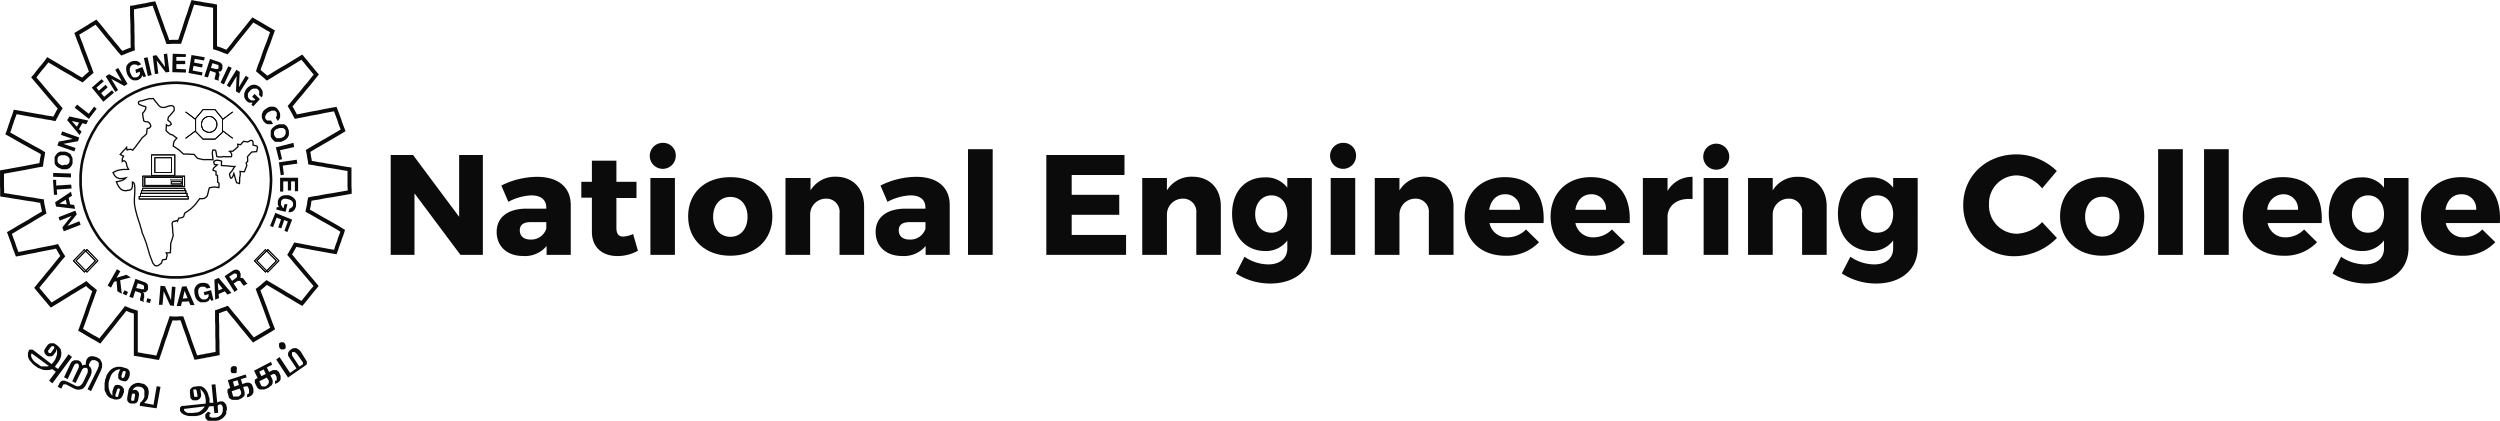 <svg xmlns="http://www.w3.org/2000/svg" id="Layer_1" data-name="Layer 1" viewBox="0 0 473.06 79.62"><defs fill="#101010"><style>.cls-1,.cls-8{fill:#0b0b0b;}.cls-1,.cls-2,.cls-3,.cls-4,.cls-5{fill-rule:evenodd;}.cls-2,.cls-3,.cls-4,.cls-5,.cls-6,.cls-7{fill:none;stroke:#0b0b0b;stroke-miterlimit:10;}.cls-2{stroke-width:0.75px;}.cls-3{stroke-width:0.5px;}.cls-4{stroke-width:0.25px;}.cls-5,.cls-6{stroke-width:0.15px;}.cls-7{stroke-width:0.1px;}</style></defs><title>NEC-LOGO 2-08-08</title><path class="cls-1" d="M13.54,72.51l3.71-5L16.61,67l-2,2.79L14,69.37l.12-.11.07-.16.3-.38.27-.39L15,67.9l.15-.42.08-.47v-.46l-.08-.19,0-.24L15,65.93l-.12-.19-.15-.16-.19-.19-.34-.23L14,65l-.19-.08-.23,0h-.23l-.19,0-.19.08-.19.12-.15.15-.38.54-.11.2L12,66.2v.39l.07.15.08.2.15.11.11.16.19.11.19.08.19,0h.34l.19-.08.19-.11.11-.16.34-.43.12-.23.07-.38.08.19,0,.19v.27l0,.31-.08.31-.11.35-.15.35-.23.35-.15.19-.19.23-.11.12-3.34-2.55-.15-.12-.15-.08-.11,0H9.41l-.11,0-.08,0-.07.08-.08.11L9,66.55l-.08.15v.35l0,.39.11.35.19.35.27.3.26.31.3.28.38.27.38.27.38.15.38.16L12,70l.41,0,.38,0,.38-.07.34-.12.68.5L12.93,72Zm-.3-5.73-.08,0-.11,0-.12,0-.07-.08-.12-.08,0-.11,0-.08,0-.11.56-.74.12-.12.11,0,.12,0,.11,0,.07.12.08.11v.12L13.8,66Zm-.38,2.44-.23.08-.26,0H12.1l-.26,0-.31,0-.26-.08L11,69l-.23-.16-.41-.27-.27-.23-.22-.27-.16-.24-.11-.23-.08-.23V67l.12-.15,0,0Zm8,4.76,1.82-3.79.15-.39.12-.35v-.7l-.12-.31-.15-.3L22.59,68l-.12-.12-.15-.07-.15-.12-.23-.12-.34-.11-.3-.08-.27,0-.26,0-.27.11-.22.16-.19.23-.15.27,0,.16-.08.31V69l-.19,0-.18,0-.12.08-.07.08L19.18,69l-.11-.27L19,68.6l-.11-.16-.15-.11-.16-.12-.22-.07-.23,0-.23,0-.22,0-.19.08-.19.12-.15.15-.12.16-1.28,2.71.68.34L17.7,69l.12-.12.15-.12h.11l.08,0h.11l.08,0,.11.12.08.15,0,.12v.12l0,.11,0,.12-1.25,2.63.64.31,1.18-2.4.07-.15.12-.12.11-.12.11-.07.12,0h.26l.12,0,.07.07.08.08.07.16,0,.15,0,.27-.07.27-.76,1.63-.15.27-.15.19-.19.2-.19.11-.19.08h-.38L18,73l-1.63-.81-.26-.08L15.85,72l-.23,0-.19,0-.19.08-.11.12-.15.11-.08.16-.34.7.68.34.31-.69.11-.12.11,0h.15l.19,0,1.48.77.38.16.34.08.34,0,.3-.08.15,0,.12-.08.15-.08.11-.11.27-.31.19-.35L20.81,71l.07-.27.08-.23V70l-.08-.23-.07-.19-.15-.19-.19-.16,0-.08v-.27l.07-.11.08-.16.08-.15.11-.16.15-.11.15-.08.15,0h.31l.19.08.22.11.16.12.11.11.07.16,0,.19V69l0,.23-.11.27-.11.31L20.2,73.63Zm6,.81.23-.62,0-.19v-.19l0-.16L27,73.44l-.12-.16-.11-.15L26.6,73l-.19-.08-.26-.11-.16,0h-.18l-.16,0-.11,0-.15.11-.12.16-.11.15-.07.23-.19.59,0,.38,0,.43-.19-.23-.19-.27-.15-.31-.11-.39-.08-.39v-.39l0-.42.07-.39.19-.58.16-.39.18-.34.23-.28.27-.23.26-.19.31-.12.26-.07.3,0-.15.23-.11.23-.15.47,0,.19,0,.15v.2l0,.15.07.16.12.11.15.12.15.08.27.07.26.08h.23l.19,0,.19-.11.15-.12.11-.19.11-.2.08-.19.11-.39,0-.19,0-.16,0-.19-.07-.19L28,70l-.11-.15-.19-.12-.19-.08-.38-.11-.3-.08-.27-.08H26l-.27,0-.23.08-.26.08-.23.11-.19.12-.22.15-.19.2-.16.19-.15.19-.15.24L23.8,71l-.08.27-.22.62,0,.27-.08.23v.82l0,.27,0,.27.07.23.12.23.11.23.11.24.16.19.15.15.19.16.19.12.22.07.34.12.27.08.26,0h.23l.27-.07.22-.08.23-.15.15-.2Zm.31-3.48-.08.08-.11.07-.12.08h-.07l-.11-.08,0-.11-.08-.12v-.11l.23-.74.07-.12.12-.07h.23l.07,0,.08.11,0,.12v.11ZM26,74.87,26,75l-.12.07-.11,0h-.11L25.54,75,25.46,75l0-.12v-.15l.34-1.05.07-.12.08-.07H26l.12,0,.11,0,.07.08,0,.12,0,.11Zm7.27,2.36L34,73.17l-.72-.12-.6,3.52-1.78-.35.26-.27.27-.31.19-.38.07-.39.08-.46,0-.43-.08-.39-.11-.31L31.33,73l-.23-.23-.26-.15-.34-.08-.57-.12-.34,0-.34.08-.3.12-.31.19-.26.23-.19.27-.19.31-.08.35-.22,1.28v.23l0,.19.07.2.08.15.15.12.15.11.19.08.19,0,.23,0,.18,0,.19,0,.19-.08.15-.07.16-.16.07-.19.08-.2.15-.89v-.19l0-.15-.07-.16-.08-.15-.15-.16-.12-.11-.18-.08-.16,0-.22,0-.23.08.08-.16.11-.15.11-.12.15-.11.16-.08.18-.08h.31l.49.08.15.08.15.07.15.16.12.19.07.23,0,.24v.35l0,.34,0,.2-.08.19-.08.19-.11.2-.15.15-.11.16-.12.11-.15.08-.08.62Zm-4.24-1.66,0,.15-.11.08-.11,0h-.12l-.11,0-.12-.08,0-.12v-.15l.11-.77.08-.12.07-.12.12,0h.11l.15.07.08.08,0,.12,0,.11Zm17.53,2,0-.5-.08-.27-.07-.28-.15-.19-.15-.19L45.94,76l-.22-.08-.19,0H45.3L45,76l-.27.12-.34-3.44-.72.07L44,76.19l-.72,0,0-.15,0-.16,0-.5L43.14,75,43,74.48l-.19-.42-.27-.39-.15-.16-.15-.15-.19-.12-.19-.11-.19-.08-.22,0-.23,0H41l-.41.08-.23,0-.23.08-.18.11-.16.16-.15.15-.07.2,0,.23v.23l.07.66,0,.23.08.16.11.15.15.12.15.11.19,0,.19,0,.19,0h.19l.19-.08.19-.11.15-.12.11-.11.08-.2.08-.19v-.23l-.08-.55,0-.23-.15-.31.15.08.15.12.16.19.18.23.16.27.15.35.07.35.08.42,0,.28v.46l-4.13.43-.19,0-.15,0-.15.08L37.8,77l-.11.08,0,.11,0,.08v.23l0,.19.08.16.11.15.12.12.3.23.34.16.38.11.38.08.41,0,.42,0,.45,0,.46-.08.41-.11.38-.19.34-.24.31-.23.26-.31.19-.31.15-.35.87-.07.15,1.35.72-.08-.11-1.31.08-.08.11-.12.15-.07.15,0,.15,0,.16.15.11.19.07.24,0,.46v.19l-.07.24-.08.23-.15.23-.19.19-.23.16-.26.12-.3.07L44,79h-.22l-.27-.08-.07,0-.08-.08-.08,0v-.23l0-.2,0-.07.08-.08.07,0,.15-.08-.53-.31-.15.08-.11.12-.12.11-.11.12-.08.12,0,.11,0,.16v.27l.07.19.12.16.15.15.19.12.26.07.27,0,.26,0h.27l.64-.08.34-.07.34-.16.31-.19.3-.27.26-.31.19-.31,0-.16,0-.15,0-.2ZM41,74.87V75l-.07.07-.11,0-.12,0h-.11l-.12,0L40.38,75l0-.07L40.23,74l0-.16,0-.11.12-.08.11,0,.11,0,.12,0,.07.08.08.15Zm1.37,2-.15.23-.16.2-.18.19-.23.19-.23.16-.26.11-.27.08-.26,0-.5.08h-.34l-.34,0-.26,0L38.9,78l-.19-.11-.15-.16-.11-.15,0-.16v-.07Zm6.09-7.16,0-.15-.07-.12-.08-.12-.11-.07-.11,0-.12,0h-.26l-.15.08-.12.07-.07.12-.08.12,0,.11V70l0,.16,0,.11.07.12.08.12.11.07.12,0,.15,0h.11l.15,0,.15,0,.12-.07.07-.12,0-.12,0-.11v-.27Zm3.11,3.75L51.4,73l-.08-.19-.08-.16-.15-.11-.15-.08-.19-.08H50.3l-.31.08-.49.19-.3-.93,1.1-.34-.19-.55-3.37,1.09.45,1.47-.26.08-.08.07-.11,0,0,.12-.07.08,0,.11v.23l0,.12.22.74,0,.11.08.16.07.11.12.08.18.15.27.08.26,0h.27l.26,0,.27,0,.38-.15.3-.16.27-.19.19-.19.11-.2,0-.27v-.27l-.08-.31-.19-.69.42-.12.19,0h.19l.11.12.08.19.11.31,0,.23,0,.23,0,.12,0,.08-.07.08-.12.07h-.11l-.11.62.22,0,.16-.07.22-.08.23-.16.19-.15.11-.19.12-.24,0-.19,0-.23Zm-2.73-.65-.87.31-.26-.93.87-.27Zm.42,1.31,0,.16v.15l-.07.16-.08.11-.11.12-.15.12-.15.07-.15,0-.12,0-.15,0h-.15l-.11,0-.12,0L47.84,75,47.72,75l0-.12-.23-.77V74l0,0h0l1.48-.5ZM56.69,71l-.22-.5-.08-.16-.15-.11-.11-.12L55.94,70l-.19,0-.19,0-.27,0-.26.12-.49.23-.42-.85,1-.51-.22-.54L51.7,70.11l.68,1.39-.27.12L52,71.7l-.08.07-.07.08,0,.12v.34l0,.08.34.7.15.27.23.19.22.12.23,0h.3l.27,0,.26-.08.27-.11.34-.16.26-.23L55,72.9l.15-.24.08-.23,0-.23,0-.27-.12-.31L54.8,71l.38-.19.23-.08h.15l.15.12.11.15.16.31,0,.19,0,.27,0,.12,0,.08L55.9,72l-.08,0-.07,0h-.08v.62l.19-.08.15-.07.23-.12.23-.19.15-.2.11-.19,0-.23,0-.23,0-.2Zm-2.76-.27-.83.42-.42-.85.84-.42ZM54.5,72l0,.11v.27l-.08.16-.07.12-.12.15-.15.12L54,73l-.11.08H53.7l-.15,0h-.11l-.15,0-.08,0-.11-.08L53,72.82l-.3-.7,0,0v0l0,0,0,0,1.4-.7Zm3.07-7-.12-.08-.07-.11-.12-.08-.11,0-.11,0h-.16l-.11,0-.11.08-.15.08-.08.11,0,.16,0,.11v.28l.08.15,0,.12.11.07.08.12.11.08.11,0h.27l.15,0,.15-.08.12-.08.07-.11,0-.12v-.39l-.08-.15Zm4,3.18-1-1.63-.23-.27-.23-.19-.23-.16-.22-.08h-.23l-.23,0-.26.08-.23.15-.23.16-.15.19-.11.16-.08.19,0,.16v.15l0,.16.08.15,1.51,2.28-1.21.85-2-3L55.9,68l2.23,3.41,3.3-2.29.15-.11.11-.12,0-.12,0-.11v-.16l0-.11-.08-.16Zm-.72.23.11.19,0,.12,0,.11-.07.12-.61.39-1.4-2.13,0-.12,0-.15,0-.12,0-.08,0-.07.07-.08.12,0,.07,0h.23l.11.08.12.08.15.15.15.16Z" transform="translate(-3.63 0.03)" fill="#101010"/><polygon class="cls-2" points="33.27 7.91 33.61 7.91 33.99 7.91 34.26 7.13 34.52 6.32 34.79 5.55 35.05 4.73 35.39 3.65 35.77 2.6 36.11 1.52 36.49 0.44 37.02 0.55 37.55 0.63 38.04 0.71 38.57 0.82 39.1 0.9 39.63 0.98 40.16 1.06 40.69 1.17 40.69 2.29 40.69 3.42 40.69 4.54 40.69 5.7 40.69 6.51 40.69 7.37 40.69 8.22 40.69 9.03 41.3 9.22 41.87 9.42 42.4 9.65 42.96 9.84 43.49 9.22 44.02 8.56 44.51 7.91 45.04 7.25 45.73 6.4 46.45 5.51 47.16 4.62 47.85 3.77 48.3 4.04 48.79 4.31 49.25 4.58 49.7 4.85 50.16 5.12 50.61 5.39 51.1 5.66 51.56 5.93 51.18 6.98 50.8 8.06 50.38 9.11 50 10.15 49.74 10.96 49.44 11.78 49.13 12.55 48.87 13.36 49.28 13.71 49.7 14.06 50.12 14.41 50.53 14.79 51.25 14.37 51.93 13.94 52.62 13.52 53.34 13.09 54.28 12.55 55.23 11.97 56.17 11.39 57.12 10.81 57.46 11.23 57.8 11.62 58.14 12.05 58.48 12.47 58.82 12.86 59.16 13.29 59.51 13.71 59.85 14.1 59.13 14.99 58.45 15.84 57.73 16.69 57.01 17.58 56.48 18.2 55.95 18.82 55.42 19.48 54.89 20.1 55.19 20.6 55.45 21.07 55.72 21.57 55.98 22.07 56.78 21.92 57.58 21.76 58.33 21.61 59.13 21.45 60.23 21.26 61.28 21.03 62.38 20.83 63.44 20.64 63.63 21.14 63.82 21.64 64.01 22.15 64.2 22.65 64.35 23.16 64.54 23.66 64.73 24.16 64.92 24.66 63.97 25.24 63.03 25.79 62.04 26.37 61.09 26.91 60.38 27.33 59.7 27.72 58.98 28.15 58.29 28.57 58.41 29.11 58.48 29.66 58.6 30.24 58.67 30.78 59.43 30.89 60.23 31.05 61.02 31.16 61.81 31.32 62.87 31.48 63.97 31.67 65.03 31.86 66.13 32.02 66.13 32.56 66.13 33.1 66.13 33.64 66.13 34.18 66.13 34.73 66.13 35.27 66.17 35.81 66.17 36.35 65.07 36.55 63.97 36.74 62.91 36.93 61.81 37.09 61.02 37.24 60.23 37.4 59.43 37.51 58.63 37.67 58.52 38.21 58.45 38.79 58.33 39.33 58.22 39.87 58.94 40.26 59.62 40.65 60.34 41.07 61.02 41.46 62 42 62.95 42.54 63.9 43.09 64.84 43.67 64.69 44.17 64.5 44.67 64.31 45.17 64.16 45.68 63.97 46.18 63.78 46.69 63.63 47.19 63.44 47.69 62.34 47.5 61.28 47.3 60.19 47.11 59.13 46.92 58.33 46.76 57.5 46.61 56.7 46.45 55.87 46.3 55.61 46.8 55.34 47.27 55.08 47.73 54.81 48.19 55.34 48.81 55.87 49.47 56.4 50.09 56.93 50.71 57.65 51.56 58.37 52.41 59.09 53.26 59.81 54.12 59.47 54.54 59.13 54.93 58.79 55.35 58.45 55.78 58.14 56.17 57.8 56.59 57.46 57.02 57.12 57.41 56.17 56.86 55.23 56.28 54.28 55.74 53.34 55.16 52.62 54.73 51.9 54.31 51.18 53.88 50.46 53.46 50.04 53.81 49.66 54.15 49.25 54.5 48.83 54.81 49.13 55.62 49.44 56.4 49.74 57.21 50.04 57.98 50.42 59.03 50.8 60.08 51.18 61.12 51.59 62.16 51.14 62.44 50.69 62.71 50.23 62.98 49.78 63.25 49.32 63.52 48.87 63.79 48.41 64.06 47.96 64.33 47.24 63.48 46.56 62.63 45.84 61.78 45.16 60.93 44.63 60.27 44.06 59.61 43.53 58.95 43 58.3 42.51 58.49 42.05 58.64 41.56 58.84 41.07 58.99 41.07 59.88 41.07 60.73 41.11 61.59 41.11 62.44 41.11 63.56 41.15 64.64 41.15 65.76 41.18 66.89 40.65 67 40.16 67.08 39.63 67.2 39.1 67.27 38.61 67.39 38.08 67.47 37.55 67.58 37.06 67.66 36.68 66.62 36.3 65.57 35.92 64.53 35.58 63.48 35.28 62.67 34.98 61.85 34.71 61.04 34.41 60.23 34.14 60.23 33.84 60.23 33.54 60.27 33.27 60.27 32.82 60.27 32.36 60.23 32.1 61.04 31.8 61.85 31.53 62.67 31.27 63.48 30.89 64.53 30.55 65.61 30.2 66.65 29.83 67.7 29.3 67.62 28.8 67.51 28.27 67.43 27.78 67.35 27.25 67.27 26.72 67.16 26.23 67.08 25.7 67 25.7 65.88 25.7 64.76 25.7 63.64 25.7 62.51 25.7 61.66 25.7 60.81 25.7 59.96 25.7 59.07 25.21 58.91 24.72 58.76 24.26 58.57 23.77 58.37 23.24 59.07 22.71 59.73 22.18 60.38 21.65 61.08 20.97 61.93 20.29 62.78 19.57 63.67 18.89 64.53 18.43 64.25 17.98 63.98 17.52 63.75 17.07 63.48 16.61 63.21 16.16 62.94 15.71 62.67 15.25 62.4 15.63 61.35 16.01 60.31 16.39 59.26 16.73 58.22 17.03 57.41 17.33 56.59 17.6 55.82 17.9 55.01 17.49 54.66 17.07 54.35 16.69 54 16.31 53.65 15.59 54.12 14.87 54.54 14.12 55.01 13.4 55.43 12.49 56.01 11.54 56.59 10.6 57.17 9.69 57.72 9.35 57.33 9.01 56.9 8.67 56.52 8.32 56.09 7.98 55.7 7.64 55.28 7.3 54.89 6.96 54.46 7.64 53.61 8.36 52.76 9.04 51.91 9.76 51.06 10.29 50.4 10.82 49.74 11.35 49.08 11.88 48.47 11.58 48 11.31 47.54 11.05 47.07 10.79 46.61 9.99 46.8 9.16 46.95 8.36 47.11 7.53 47.27 6.47 47.5 5.41 47.69 4.31 47.92 3.25 48.12 3.06 47.61 2.87 47.11 2.68 46.61 2.53 46.1 2.34 45.6 2.15 45.1 1.97 44.59 1.78 44.09 2.72 43.55 3.67 42.97 4.62 42.43 5.56 41.89 6.24 41.46 6.96 41.03 7.68 40.61 8.36 40.22 8.25 39.68 8.14 39.14 8.02 38.6 7.95 38.05 7.15 37.94 6.36 37.78 5.52 37.67 4.73 37.55 3.63 37.36 2.57 37.2 1.47 37.01 0.41 36.85 0.41 36.31 0.41 35.77 0.38 35.23 0.38 34.69 0.38 34.15 0.38 33.6 0.38 33.1 0.38 32.56 1.44 32.37 2.53 32.17 3.59 31.98 4.65 31.79 5.45 31.63 6.24 31.48 7.04 31.32 7.79 31.2 7.87 30.62 7.95 30.08 8.06 29.54 8.14 29 7.45 28.57 6.74 28.19 6.02 27.8 5.33 27.41 4.35 26.87 3.4 26.33 2.46 25.79 1.47 25.24 1.66 24.74 1.85 24.2 2 23.7 2.19 23.19 2.34 22.69 2.53 22.19 2.72 21.68 2.87 21.18 3.97 21.37 5.03 21.57 6.13 21.76 7.19 21.95 7.98 22.07 8.74 22.23 9.54 22.34 10.29 22.5 10.56 21.99 10.82 21.49 11.09 20.99 11.39 20.52 10.86 19.9 10.33 19.28 9.8 18.67 9.27 18.05 8.55 17.2 7.83 16.34 7.11 15.49 6.39 14.64 6.74 14.25 7.04 13.83 7.38 13.4 7.72 12.98 8.06 12.59 8.4 12.16 8.74 11.74 9.04 11.31 10.03 11.89 10.97 12.44 11.92 13.02 12.87 13.56 13.55 13.94 14.23 14.37 14.91 14.76 15.59 15.14 16.01 14.76 16.43 14.37 16.84 14.02 17.26 13.67 16.99 12.9 16.69 12.13 16.39 11.35 16.12 10.62 15.71 9.57 15.33 8.49 14.91 7.44 14.53 6.4 14.99 6.13 15.44 5.86 15.9 5.58 16.35 5.31 16.8 5.04 17.26 4.73 17.71 4.46 18.17 4.19 18.89 5.04 19.61 5.93 20.29 6.78 21.01 7.64 21.5 8.26 22.03 8.87 22.52 9.49 23.05 10.07 23.54 9.88 24.07 9.65 24.6 9.45 25.13 9.26 25.09 8.45 25.09 7.6 25.09 6.78 25.06 5.97 25.06 4.85 25.02 3.73 24.98 2.6 24.98 1.44 25.51 1.37 26 1.25 26.53 1.17 27.06 1.06 27.59 0.98 28.09 0.86 28.61 0.75 29.14 0.67 29.52 1.72 29.9 2.8 30.28 3.84 30.66 4.89 30.92 5.66 31.23 6.44 31.49 7.17 31.76 7.95 32.14 7.95 32.51 7.91 32.89 7.91 33.27 7.91" fill="#101010"/><polyline class="cls-3" points="33.27 15.65 34.18 15.69 35.09 15.76 36 15.88 36.87 16.03 37.74 16.23 38.61 16.5 39.44 16.77 40.27 17.12 41.07 17.47 41.83 17.89 42.58 18.32 43.3 18.82 44.02 19.32 44.7 19.86 45.35 20.45 45.99 21.07 46.6 21.72 47.16 22.38 47.69 23.08 48.19 23.77 48.64 24.55 49.09 25.32 49.47 26.1 49.85 26.91 50.19 27.76 50.46 28.61 50.72 29.5 50.91 30.39 51.06 31.28 51.18 32.21 51.25 33.14 51.29 34.07 51.25 35.04 51.18 35.96 51.06 36.89 50.91 37.78 50.72 38.67 50.46 39.56 50.19 40.41 49.85 41.23 49.47 42.04 49.09 42.85 48.64 43.63 48.19 44.36 47.69 45.1 47.16 45.8 46.6 46.45 45.99 47.07 45.35 47.69 44.7 48.27 44.02 48.81 43.3 49.35 42.58 49.82 41.83 50.28 41.07 50.67 40.27 51.06 39.44 51.37 38.61 51.68 37.74 51.91 36.87 52.1 36 52.3 35.09 52.41 34.18 52.49 33.27 52.49 32.33 52.49 31.42 52.41 30.51 52.3 29.64 52.1 28.77 51.91 27.9 51.68 27.06 51.37 26.27 51.06 25.47 50.67 24.68 50.28 23.92 49.82 23.2 49.35 22.48 48.81 21.8 48.27 21.16 47.69 20.51 47.07 19.95 46.45 19.38 45.8 18.81 45.1 18.32 44.36 17.86 43.63 17.41 42.85 17.03 42.04 16.65 41.23 16.35 40.41 16.05 39.56 15.82 38.67 15.59 37.78 15.44 36.89 15.33 35.96 15.25 35.04 15.25 34.07 15.25 33.14 15.33 32.21 15.44 31.28 15.59 30.39 15.82 29.5 16.05 28.61 16.35 27.76 16.65 26.91 17.03 26.1 17.41 25.32 17.86 24.55 18.32 23.77 18.81 23.08 19.38 22.38 19.95 21.72 20.51 21.07 21.16 20.45 21.8 19.86 22.48 19.32 23.2 18.82 23.92 18.32 24.68 17.89 25.47 17.47 26.27 17.12 27.06 16.77 27.9 16.5 28.77 16.23 29.64 16.03 30.51 15.88 31.42 15.76 32.33 15.69 33.27 15.65" fill="#101010"/><path class="cls-1" d="M17.17,40.81h0L15.43,43l.27.74,3.18-1.24-.23-.66-2.27.89h0l1.78-2.21-.27-.69-3.18,1.24.23.65Zm-.26-2.16-.3-1.24.64-.39-.19-.77-3,2,.19.81,3.6.43-.19-.74Zm-2.05-.16v0l1.22-.73.19.89Zm-.6-3.41,0-1.08-.6,0,.18,2.83.61,0-.08-1,2.81-.19-.08-.74Zm-.57-2.39v.73l3.37.12,0-.74ZM15.32,32l.3,0h.49l.19,0,.19-.08.15-.07.16-.08.11-.12.23-.27.11-.23.11-.23,0-.2,0-.23v-.23l0-.31-.11-.31-.08-.12-.07-.15L17,29.16l-.15-.11-.19-.12-.19-.11-.26-.08L16,28.66l-.3,0h-.45l-.23,0-.19.08-.15.08-.15.11-.12.08-.19.27-.15.23-.11.23,0,.2,0,.23v.23l0,.31L14,31l.08.12.08.15.15.16.15.11.15.12.23.12.22.07Zm.15-.74-.3-.07L14.9,31l-.19-.11-.11-.2-.08-.15,0-.16,0-.19,0-.12,0-.15.08-.16.08-.15.15-.12.19-.08.22-.07h.27l.3,0,.34.07.23.12.19.15.11.16.12.15,0,.16v.35l-.07.11,0,.16-.11.15-.16.12-.15.11-.22,0-.27,0Zm1.93-5v0l-2.65.51-.26.73,3.21,1.12.23-.65-2.31-.78v0l2.77-.5.22-.7-3.22-1.16-.22.66Zm1.17-1.85.65-1.13.72.2.38-.7L16.76,22l-.42.7,2.35,2.82.38-.65Zm-1.36-1.55h0l1.4.31-.45.77Zm1-3.1-.45.58,2.69,2.13,1.47-1.93-.49-.39-1,1.35Zm4.62-4.8L21,16.55l2.19,2.67,2-1.71-.38-.46-1.47,1.24-.57-.7L24,16.51l-.38-.5-1.29,1.12-.45-.58,1.4-1.2Zm3.83.35h0l-2.39-1.31-.64.42,1.81,2.94.53-.35-1.28-2.12h0l2.47,1.35.6-.39L26,12.83l-.56.35Zm2.72-1.51.72-.27,0,.23,0,.24-.08.15-.07.12-.19.19-.15.08-.19.08H29.1l-.19,0-.19-.12-.15-.15L28.42,14l-.15-.27-.08-.31,0-.27v-.23l.08-.19.07-.2.12-.15.15-.08.19-.12.15,0h.19l.11,0,.15,0,.19.12.12.11.64-.27L30.23,12l-.15-.16-.19-.15-.19-.12-.26-.07h-.57l-.38.11-.19.08-.15.12-.15.11-.15.12-.19.27-.15.31,0,.31,0,.35.08.34.07.31.19.39.23.31.27.27.26.16.27.11h.6l.3-.07.19-.12.15-.12.16-.07.07-.12.15-.27.08-.19.23.38.45-.19-.68-1.74-1.33.5Zm2.16-3-.68.16.75,3.4.72-.19Zm3.33,1.86h0l-1.63-2.24-.71.11.41,3.45.65-.08-.31-2.48h0L35,13.68l.68-.11-.42-3.45-.64.08Zm3.94-2.44-2.5-.08-.08,3.49,2.58.07,0-.61L37,13V12.1h1.67v-.62H37l0-.74,1.78,0Zm3.56.58-2.5-.42-.57,3.4,2.54.47.11-.58-1.86-.35.16-.89,1.62.31.12-.62-1.63-.31.11-.7,1.78.31Zm-.08,3.64.68.19.42-1.27.68.23.15.08.15,0,.08.08,0,.12V14l-.08.31-.11.39,0,.31.76.23,0-.08L45,15.12V15l0-.19.07-.31.08-.2,0-.15v-.27l-.11-.2L45,13.49h.11l.11,0,.12,0,.11-.07.15-.2.12-.27,0-.12,0-.15,0-.19,0-.16-.08-.19-.15-.2-.19-.15-.3-.12-1.63-.54Zm1.25-1.63.3-.89.83.28.12,0,.11.08.08.08,0,.08,0,.15,0,.16,0,.11-.08.08,0,.08-.07,0-.19,0L44.35,13Zm3.94,0-.65-.31-1.47,3.1.64.35Zm1.36,3.64v0L49,13.57l-.64-.39-1.82,2.94.57.39,1.29-2.13h0l-.12,2.86.61.39,1.82-2.94-.57-.39Zm2.5,1.82.6.54-.22.16-.19,0-.19,0-.15,0L51,18.87l-.15-.12-.12-.11-.11-.16-.08-.19,0-.19,0-.2,0-.23.15-.23.19-.23.23-.24.23-.15.19-.08.22,0H52l.19,0,.15.08.15.15.12.12.07.15,0,.16,0,.11,0,.24-.07.15.53.51.11-.2.08-.19,0-.2v-.27l0-.23-.08-.27-.19-.27-.23-.31-.15-.12-.19-.11-.15-.08-.15-.08L51.85,16h-.3l-.34.07-.31.16-.26.19-.27.23-.26.35-.15.35-.12.31,0,.35,0,.31.12.27.15.27.19.23.19.16.15.07.15.08.15,0,.27,0,.22,0-.22.39.34.31,1.25-1.36-1-1Zm4.84,4.57.15-.12.12-.19.11-.19.08-.24,0-.27,0-.27-.08-.31-.19-.35-.19-.23L56,20.42l-.27-.16-.3-.11H55.1l-.34,0-.34.11-.37.23-.35.24-.26.27-.15.31-.12.31,0,.27v.31l.11.31.15.31.19.23.19.19.23.16.22.07.23,0h.27l.26,0,.27-.07-.38-.62-.15,0-.15,0h-.12l-.15,0-.11,0-.12-.08L54,22.62l-.08-.11-.11-.2,0-.19V22l.08-.2.11-.19.11-.16.15-.15.19-.12.31-.15.26-.12.19,0,.23,0,.15,0,.15.08.11.11.08.08.08.19,0,.16,0,.15,0,.12-.07.23-.12.16Zm-.26.81-.27.16-.19.15-.19.16-.15.15-.11.15-.08.16-.07.15,0,.2v.31l0,.27,0,.27.07.19.11.16.16.23.19.19.22.2.15.07.19,0,.15,0,.19,0h.23l.23,0,.26-.08.23-.11.27-.16.22-.11.15-.16.16-.15.11-.2.07-.15.08-.16,0-.15,0-.35,0-.27-.08-.27-.07-.16-.08-.19L58,24l-.19-.23-.26-.2-.16-.08-.15,0-.19,0-.19,0-.22,0-.23,0-.23.07Zm.3.66.3-.12.27,0H57l.18,0,.19.12.12.11.11.12.08.12,0,.15,0,.16v.19l0,.16-.11.19-.11.19-.23.2L57,26l-.35.12-.26,0H56.2l-.19,0L55.86,26l-.15-.12-.08-.15-.07-.12-.08-.15v-.35l0-.16.08-.19.15-.19.19-.16Zm3.07,3.48L59.16,27l-3.34.85.61,2.4.57-.16-.38-1.7Zm.6,3.14-.11-.74-3.37.5.34,2.44.61-.11-.23-1.71Zm.15,5.22,0-2.55-3.41,0,0,2.63h.6l0-1.93.87,0,0,1.71h.61l0-1.71h.72l0,1.86Zm-2.57,2.44-.19.77-.19-.11L57,39l-.11-.11-.08-.16,0-.27,0-.19,0-.16.07-.19.12-.12.15-.15.19-.08.19,0,.26,0,.34.08.27.08.26.11.19.16.12.15.11.2,0,.15v.2l0,.19L59,39l-.07.12-.12.11-.11.08-.19.12H58.4l-.19.69.19,0,.23,0,.18-.07L59,40l.19-.15.19-.24.15-.27.12-.34,0-.24v-.38l0-.16-.08-.35-.19-.27-.23-.23-.26-.19-.3-.16-.35-.11-.41,0h-.38l-.3.07-.31.12-.22.19-.23.24-.11.27L56.2,38l0,.19v.23l0,.16,0,.15.11.23.12.2h-.42l-.11.46,1.78.43.34-1.43Zm.53,5.3.91-2.36-3.18-1.28-1,2.48.57.23.68-1.82.83.35L56.28,43l.57.19.56-1.58.69.27-.65,1.74Z" transform="translate(-3.63 0.03)" fill="#101010"/><path class="cls-1" d="M25.2,53.31l.49-.15.15,1.93.84.47L26.37,53l2-.54-.83-.5-1.86.58.72-1.24-.64-.39L24,54l.64.39Zm2.65,1.9-.68-.31-.31.66.69.31Zm.26.93.69.23.41-1.32.72.24.19.07.11.08.08.08,0,.08v.23l-.08.31-.11.42,0,.27.76.28,0-.08-.08-.12V56.8l0-.2.11-.31,0-.23,0-.15,0-.16,0-.11-.08-.2-.15-.15H31l.11,0,.12-.08.11-.08.19-.19.11-.23,0-.16V54.2l0-.19-.07-.19-.15-.2-.19-.15-.3-.12-1.67-.62Zm1.29-1.67.3-.89.87.27.16.08.07.08.08.08,0,.07,0,.16,0,.15,0,.12-.08.12-.07,0-.08,0-.19,0-.23-.07Zm2.8,2.13-.72-.19-.15.73.68.16Zm3.79.16h0l-1.14-2.63L34,54.05l-.3,3.6.68,0,.23-2.56h0l1.21,2.67.72.08.3-3.56-.68-.08Zm2.08.31L39.36,57l.3.7.79,0L38.9,54.13l-.83.07-1,3.68.8,0ZM38.56,55h0l.57,1.39-.91.08Zm3.79.85.75-.23v.27l0,.19-.12.19-.07.12-.23.16-.15.07-.19,0h-.19l-.19,0-.19-.07-.15-.12-.15-.19L41.29,56l-.08-.34-.07-.31v-.28l0-.23.08-.19.11-.19.15-.12.19-.12.16,0,.18,0h.19l.12,0,.15.08.19.16.07.11.72-.15-.11-.2L43.26,54l-.16-.19-.18-.16-.27-.08-.26-.07H42l-.34,0-.22.07-.19.08-.15.08-.16.11-.11.12-.11.15-.12.12-.07.16-.12.34,0,.31v.39l.07.35.12.42.19.35.22.27.27.2.26.15.31,0,.3,0,.34,0,.19-.08.19-.07L43,57l.11-.12.15-.23.12-.19.19.42.45-.11-.45-1.9-1.4.39ZM45,55.6l1.17-.51.49.62.76-.31L45,52.54l-.8.35.15,3.79.72-.31Zm-.16-2.13h0l.91,1.12-.79.35ZM48,55.21l.6-.43-.76-1.16.65-.42.15-.08.15,0,.11,0,.08,0,.19.12.15.27.27.35.19.19.68-.43,0-.07h-.11l-.12-.08-.11-.19L49.92,53l-.11-.15-.12-.15-.11-.12-.08,0-.23,0h-.18l.07-.11,0-.12,0-.12V52l0-.23-.11-.27L49,51.34l-.11-.12-.16-.11L48.56,51l-.19,0h-.23l-.27.08-.26.15-1.48,1Zm-.46-2.09L47,52.31l.8-.51.11-.07.11,0h.12l.07,0,.15.07.12.12,0,.12,0,.07v.2l-.11.19-.19.16Z" transform="translate(-3.63 0.03)" fill="#101010"/><polyline class="cls-4" points="30.02 19.94 30.2 20.1 30.36 20.21 30.55 20.29 30.73 20.33 31.08 20.33 31.42 20.25 31.8 20.1 32.14 20.02 32.44 19.98 32.67 20.06 32.78 20.1 32.85 20.14 32.89 20.25 32.93 20.33 32.97 20.6 32.93 20.95 32.67 21.26 32.4 21.57 32.14 21.88 31.87 22.15 31.8 22.46 31.76 22.73 31.98 22.92 32.14 23.04 32.21 23.12 32.29 23.23 32.36 23.35 32.4 23.54 32.1 23.73 31.91 23.81 31.8 23.81 31.72 23.77 31.61 23.73 31.49 23.62 31.45 24.16 31.42 24.7 31.76 25.05 32.14 25.36 32.4 25.48 32.7 25.55 33.08 25.86 33.46 26.14 33.12 26.52 32.93 26.79 32.85 27.1 32.78 27.64 33.31 27.99 33.84 28.34 34.26 28.73 34.71 29.15 34.98 29.15 35.2 29.15 35.62 29.15 36 29.19 36.38 29.19 36.75 29.23 37.06 29.62 37.4 29.97 37.89 30.08 38.42 30.2 38.87 30.2 39.37 30.2 39.82 30.2 40.31 30.24 40.24 29.66 40.2 29.19 40.16 28.96 40.2 28.77 40.24 28.57 40.31 28.38 40.5 28.38 40.65 28.38 40.77 28.46 40.84 28.57 40.92 29 41.03 29.62 41.34 29.7 41.67 29.7 42.02 29.7 42.24 29.62 42.62 29.66 43 29.66 43.38 29.66 43.76 29.66 43.83 29.54 43.83 29.39 43.83 29.27 43.83 29.11 43.76 29 43.68 28.88 43.61 28.77 43.45 28.65 43.76 28.61 44.06 28.61 44.55 28.19 45.04 27.76 45.01 27.53 44.97 27.3 45.23 27.33 45.54 27.37 45.8 27.06 46.07 26.75 46.48 26.79 46.86 26.87 47.16 26.71 47.43 26.56 47.58 26.56 47.69 26.6 47.77 26.64 47.81 26.75 47.88 26.87 47.88 27.02 47.88 27.22 47.88 27.45 48.19 27.53 48.53 27.61 48.64 27.68 48.68 27.76 48.72 27.88 48.72 27.99 48.64 28.3 48.56 28.69 48.07 28.73 47.62 28.77 47.2 29.23 46.82 29.66 46.86 30.12 46.86 30.55 46.75 30.66 46.6 30.78 46.63 31.05 46.71 31.28 46.6 31.59 46.48 31.9 46.37 32.17 46.26 32.48 45.84 32.48 45.42 32.44 45.46 32.75 45.46 33.06 45.42 33.33 45.35 33.64 45.35 34.18 45.31 34.73 45.04 34.65 44.78 34.57 44.63 34.15 44.51 33.72 44.4 33.29 44.25 32.83 44.1 33.29 43.91 33.6 43.83 33.68 43.76 33.72 43.68 33.72 43.61 33.64 43.49 33.26 43.42 32.91 43.64 32.64 43.87 32.37 44.14 31.94 44.44 31.51 43.8 31.48 43.15 31.4 42.55 31.36 41.9 31.32 41.9 30.93 41.94 30.51 41.64 30.39 41.34 30.35 40.99 30.31 40.73 30.39 40.58 30.51 40.43 30.66 40.5 30.89 40.58 31.13 40.84 31.16 41.11 31.2 40.77 31.48 40.43 31.79 40.35 31.98 40.31 32.21 40.62 32.33 40.88 32.44 40.88 32.79 40.88 33.1 41.03 33.14 41.15 33.22 41.15 33.53 41.18 33.84 41.18 34.15 41.18 34.46 41.34 34.57 41.45 34.69 41.45 35.07 41.41 35.5 40.96 35.42 40.5 35.38 40.05 35.46 39.63 35.54 39.48 36 39.37 36.51 39.29 36.78 39.22 37.05 39.06 37.24 38.87 37.4 38.69 37.51 38.42 37.59 38.12 37.59 37.78 37.59 37.44 38.05 37.06 38.56 36.64 39.02 36.15 39.49 35.85 39.72 35.54 39.95 35.24 40.14 34.98 40.3 34.86 40.61 34.79 40.88 34.75 40.96 34.67 41.03 34.6 41.11 34.48 41.15 34.18 41.23 33.84 41.27 33.69 41.58 33.57 41.89 33.46 41.77 33.38 41.73 33.27 41.77 33.12 41.89 32.93 41.85 32.78 41.92 32.7 42 32.67 42.08 32.59 42.2 32.55 42.31 32.63 42.85 32.67 43.43 32.7 43.98 32.78 44.52 32.67 44.94 32.55 45.33 32.4 45.76 32.29 46.18 32.29 46.57 32.29 46.99 32.25 47.42 32.25 47.81 31.87 47.85 31.45 47.85 31.57 48.08 31.64 48.31 31.53 48.7 31.45 49.05 31.11 49.12 30.77 49.16 30.66 49.43 30.58 49.74 30.32 49.97 30.05 50.17 29.83 50.28 29.64 50.32 29.45 50.28 29.26 50.21 29.11 50.01 28.92 49.78 28.77 49.39 28.61 48.97 28.46 48.58 28.31 48.19 28.16 47.65 28.01 47.15 27.86 46.65 27.71 46.1 27.52 45.6 27.33 45.1 27.14 44.59 26.91 44.09 26.8 43.59 26.65 43.09 26.5 42.58 26.34 42.08 26.19 41.65 26.08 41.23 25.93 40.84 25.85 40.49 25.63 39.64 25.47 38.79 25.43 38.36 25.43 37.94 25.43 37.47 25.47 37.05 25.51 36.16 25.51 35.5 25.47 35.04 25.4 34.77 25.32 34.61 25.25 34.53 25.13 34.49 25.06 34.46 25.06 34.84 25.06 35.19 25.02 35.42 24.94 35.66 24.83 35.81 24.64 35.93 24.45 36 24.19 36 23.96 36.08 23.77 36.08 23.58 36.08 23.43 36.04 23.24 36 23.09 35.93 22.94 35.85 22.82 35.73 22.6 35.5 22.37 35.15 22.18 34.8 22.03 34.38 22.37 34.34 22.63 34.26 22.9 34.22 23.13 34.11 23.35 34.03 23.5 33.91 23.69 33.8 23.84 33.64 23.32 33.76 22.86 33.8 22.67 33.8 22.48 33.76 22.33 33.68 22.18 33.64 21.91 33.45 21.69 33.22 21.54 32.95 21.39 32.64 21.8 32.44 22.22 32.25 22.79 32.13 23.35 32.06 23.84 32.06 24.34 32.06 24.19 31.79 24.07 31.55 24 31.32 23.96 31.13 23.92 30.97 23.88 30.78 23.77 30.66 23.69 30.55 23.58 30.47 23.5 30.43 23.39 30.43 23.32 30.43 23.2 30.51 23.13 30.55 23.13 30.24 23.16 29.97 23.28 29.73 23.39 29.54 23.05 29.39 22.75 29.23 23.05 28.88 23.35 28.53 23.66 28.23 23.96 27.88 24 28.15 24.04 28.38 24.3 28.3 24.6 28.26 24.72 28.26 24.87 28.3 24.98 28.34 25.13 28.42 25.36 28.11 25.63 27.8 25.85 27.49 26.08 27.18 26.5 26.64 26.87 26.1 27.33 25.71 27.74 25.32 27.78 24.82 27.86 24.32 28.05 24.28 28.24 24.24 28.31 24.16 28.39 24.08 28.46 24.01 28.54 23.85 28.43 23.5 28.27 23.27 28.09 23.12 27.93 23.04 27.67 23.04 27.44 23 27.29 22.92 27.18 22.84 27.14 22.46 27.06 22.11 27.02 21.76 26.99 21.41 27.14 21.26 27.29 21.1 27.4 20.91 27.55 20.64 27.59 20.48 27.59 20.37 27.59 20.25 27.52 20.21 27.4 20.14 27.18 20.1 26.76 19.94 26.31 19.75 26.23 19.59 26.19 19.48 26.19 19.36 26.23 19.28 26.31 19.21 26.46 19.13 26.61 19.09 26.8 19.09 27.14 18.98 27.52 18.86 27.86 18.78 28.24 18.67 28.61 18.67 28.99 18.63 29.22 18.94 29.49 19.28 29.75 19.59 30.02 19.94" fill="#101010"/><polygon class="cls-5" points="38.42 20.75 40.69 20.75 42.09 22.46 42.09 25.05 40.69 26.33 38.42 26.33 37.02 24.9 37.02 22.42 38.42 20.75" fill="#101010"/><line class="cls-6" x1="35.13" y1="21.18" x2="36.98" y2="22.57" fill="#101010"/><line class="cls-6" x1="35.13" y1="26.17" x2="36.98" y2="24.78" fill="#101010"/><line class="cls-6" x1="44.02" y1="21.18" x2="42.17" y2="22.57" fill="#101010"/><line class="cls-6" x1="44.02" y1="26.17" x2="42.17" y2="24.78" fill="#101010"/><polygon class="cls-5" points="39.59 22.03 39.86 22.07 40.16 22.15 40.39 22.3 40.62 22.5 40.8 22.73 40.92 22.96 41.03 23.23 41.03 23.54 41.03 23.85 40.92 24.12 40.8 24.39 40.62 24.63 40.39 24.78 40.16 24.93 39.86 25.01 39.59 25.05 39.29 25.01 39.02 24.93 38.76 24.78 38.53 24.63 38.34 24.39 38.23 24.12 38.16 23.85 38.12 23.54 38.16 23.23 38.23 22.96 38.34 22.73 38.53 22.5 38.76 22.3 39.02 22.15 39.29 22.07 39.59 22.03" fill="#101010"/><polygon class="cls-5" points="38.42 20.75 40.69 20.75 42.09 22.46 42.09 25.05 40.69 26.33 38.42 26.33 37.02 24.9 37.02 22.42 38.42 20.75" fill="#101010"/><line class="cls-6" x1="35.13" y1="21.18" x2="36.98" y2="22.57" fill="#101010"/><line class="cls-6" x1="35.13" y1="26.17" x2="36.98" y2="24.78" fill="#101010"/><line class="cls-6" x1="44.02" y1="21.18" x2="42.17" y2="22.57" fill="#101010"/><line class="cls-6" x1="44.02" y1="26.17" x2="42.17" y2="24.78" fill="#101010"/><polygon class="cls-5" points="39.59 22.03 39.86 22.07 40.16 22.15 40.39 22.3 40.62 22.5 40.8 22.73 40.92 22.96 41.03 23.23 41.03 23.54 41.03 23.85 40.92 24.12 40.8 24.39 40.62 24.63 40.39 24.78 40.16 24.93 39.86 25.01 39.59 25.05 39.29 25.01 39.02 24.93 38.76 24.78 38.53 24.63 38.34 24.39 38.23 24.12 38.16 23.85 38.12 23.54 38.16 23.23 38.23 22.96 38.34 22.73 38.53 22.5 38.76 22.3 39.02 22.15 39.29 22.07 39.59 22.03" fill="#101010"/><polygon class="cls-5" points="38.42 20.75 40.69 20.75 42.09 22.46 42.09 25.05 40.69 26.33 38.42 26.33 37.02 24.9 37.02 22.42 38.42 20.75" fill="#101010"/><line class="cls-6" x1="35.13" y1="21.18" x2="36.98" y2="22.57" fill="#101010"/><line class="cls-6" x1="35.13" y1="26.17" x2="36.98" y2="24.78" fill="#101010"/><line class="cls-6" x1="44.02" y1="21.18" x2="42.17" y2="22.57" fill="#101010"/><line class="cls-6" x1="44.02" y1="26.17" x2="42.17" y2="24.78" fill="#101010"/><polygon class="cls-5" points="39.59 22.03 39.86 22.07 40.16 22.15 40.39 22.3 40.62 22.5 40.8 22.73 40.92 22.96 41.03 23.23 41.03 23.54 41.03 23.85 40.92 24.12 40.8 24.39 40.62 24.63 40.39 24.78 40.16 24.93 39.86 25.01 39.59 25.05 39.29 25.01 39.02 24.93 38.76 24.78 38.53 24.63 38.34 24.39 38.23 24.12 38.16 23.85 38.12 23.54 38.16 23.23 38.23 22.96 38.34 22.73 38.53 22.5 38.76 22.3 39.02 22.15 39.29 22.07 39.59 22.03" fill="#101010"/><rect class="cls-6" x="26.8" y="36.08" width="8.37" height="0.5" fill="#101010"/><rect class="cls-6" x="28.69" y="29.31" width="4.39" height="3.87" fill="#101010"/><rect class="cls-6" x="29.3" y="29.85" width="3.14" height="2.79" fill="#101010"/><rect class="cls-6" x="27.03" y="33.33" width="7.91" height="1.93" fill="#101010"/><rect class="cls-6" x="27.4" y="33.6" width="7.15" height="1.47" fill="#101010"/><rect class="cls-6" x="26.99" y="35.62" width="7.99" height="0.46" fill="#101010"/><rect class="cls-6" x="26.57" y="36.58" width="8.82" height="0.58" fill="#101010"/><rect class="cls-6" x="26.34" y="37.16" width="9.27" height="0.5" fill="#101010"/><rect class="cls-7" x="32.25" y="33.91" width="2.2" height="0.19" fill="#101010"/><rect class="cls-6" x="32.4" y="34.38" width="1.89" height="0.43" fill="#101010"/><rect class="cls-6" x="26.8" y="36.08" width="8.37" height="0.5" fill="#101010"/><rect class="cls-6" x="28.69" y="29.31" width="4.39" height="3.87" fill="#101010"/><rect class="cls-6" x="29.3" y="29.85" width="3.14" height="2.79" fill="#101010"/><rect class="cls-6" x="27.03" y="33.33" width="7.91" height="1.93" fill="#101010"/><rect class="cls-6" x="27.4" y="33.6" width="7.15" height="1.47" fill="#101010"/><rect class="cls-6" x="26.99" y="35.62" width="7.99" height="0.46" fill="#101010"/><rect class="cls-6" x="26.57" y="36.58" width="8.82" height="0.58" fill="#101010"/><rect class="cls-6" x="26.34" y="37.16" width="9.27" height="0.5" fill="#101010"/><rect class="cls-6" x="32.4" y="34.38" width="1.89" height="0.43" fill="#101010"/><rect class="cls-6" x="26.8" y="36.08" width="8.37" height="0.5" fill="#101010"/><rect class="cls-6" x="28.69" y="29.31" width="4.39" height="3.87" fill="#101010"/><rect class="cls-6" x="29.3" y="29.85" width="3.14" height="2.79" fill="#101010"/><rect class="cls-6" x="27.03" y="33.33" width="7.91" height="1.93" fill="#101010"/><rect class="cls-6" x="27.4" y="33.6" width="7.15" height="1.47" fill="#101010"/><rect class="cls-6" x="26.99" y="35.62" width="7.99" height="0.46" fill="#101010"/><rect class="cls-6" x="26.57" y="36.58" width="8.82" height="0.58" fill="#101010"/><rect class="cls-6" x="26.34" y="37.16" width="9.27" height="0.5" fill="#101010"/><rect class="cls-7" x="32.4" y="34.38" width="1.89" height="0.43" fill="#101010"/><polygon class="cls-5" points="14.38 49.35 16.46 47.23 18.51 49.35 16.46 51.48 14.38 49.35" fill="#101010"/><polygon class="cls-5" points="13.89 49.35 15.97 47.23 18.05 49.35 15.97 51.48 13.89 49.35" fill="#101010"/><polygon class="cls-5" points="14.38 49.35 16.46 47.23 18.51 49.35 16.46 51.48 14.38 49.35" fill="#101010"/><polygon class="cls-5" points="13.89 49.35 15.97 47.23 18.05 49.35 15.97 51.48 13.89 49.35" fill="#101010"/><polygon class="cls-5" points="14.38 49.35 16.46 47.23 18.51 49.35 16.46 51.48 14.38 49.35" fill="#101010"/><polygon class="cls-5" points="13.89 49.35 15.97 47.23 18.05 49.35 15.97 51.48 13.89 49.35" fill="#101010"/><polygon class="cls-5" points="48.6 49.35 50.69 47.23 52.77 49.35 50.69 51.48 48.6 49.35" fill="#101010"/><polygon class="cls-5" points="48.15 49.35 50.23 47.23 52.31 49.35 50.23 51.48 48.15 49.35" fill="#101010"/><polygon class="cls-5" points="48.6 49.35 50.69 47.23 52.77 49.35 50.69 51.48 48.6 49.35" fill="#101010"/><polygon class="cls-5" points="48.15 49.35 50.23 47.23 52.31 49.35 50.23 51.48 48.15 49.35" fill="#101010"/><polygon class="cls-5" points="48.6 49.35 50.69 47.23 52.77 49.35 50.69 51.48 48.6 49.35" fill="#101010"/><polygon class="cls-5" points="48.15 49.35 50.23 47.23 52.31 49.35 50.23 51.48 48.15 49.35" fill="#101010"/><path class="cls-8" d="M90.76,48.2l-8.7-11.64V48.2h-4.5V29.3h4.23L90.51,41V29.3H95V48.2Z" transform="translate(-3.63 0.03)" fill="#101010"/><path class="cls-8" d="M111.63,38.7v9.5h-4.57V46.52a5.29,5.29,0,0,1-4.45,1.89c-3.1,0-5-1.89-5-4.56s2-4.37,5.58-4.4H107v-.21c0-1.43-1-2.3-2.84-2.3a10.14,10.14,0,0,0-4.34,1.22l-1.33-3.08a15.41,15.41,0,0,1,6.75-1.65C109.28,33.43,111.6,35.4,111.63,38.7ZM107,43.26V42H104.1c-1.41,0-2.11.49-2.11,1.57s.76,1.73,2.05,1.73A3,3,0,0,0,107,43.26Z" transform="translate(-3.63 0.03)" fill="#101010"/><path class="cls-8" d="M124.34,47.42a7.9,7.9,0,0,1-3.88,1c-2.81,0-4.83-1.59-4.83-4.61V37.37h-2v-3h2v-4h4.64v4h3.8v3.07h-3.8v5.7c0,1.13.48,1.62,1.35,1.59a5.19,5.19,0,0,0,1.81-.48Z" transform="translate(-3.63 0.03)" fill="#101010"/><path class="cls-8" d="M131.5,29.46A2.46,2.46,0,1,1,129,27,2.38,2.38,0,0,1,131.5,29.46ZM126.7,48.2V33.65h4.64V48.2Z" transform="translate(-3.63 0.03)" fill="#101010"/><path class="cls-8" d="M149.78,40.91c0,4.48-3.19,7.45-7.94,7.45s-8-3-8-7.45,3.18-7.42,8-7.42S149.78,36.43,149.78,40.91ZM138.57,41c0,2.27,1.33,3.78,3.27,3.78s3.24-1.51,3.24-3.78-1.32-3.77-3.24-3.77S138.57,38.72,138.57,41Z" transform="translate(-3.63 0.03)" fill="#101010"/><path class="cls-8" d="M167.14,39V48.2h-4.65V40.32a2.48,2.48,0,0,0-2.56-2.76,3,3,0,0,0-3,2.94v7.7h-4.67V33.65H157V36a5.41,5.41,0,0,1,4.86-2.59C165,33.43,167.14,35.62,167.14,39Z" transform="translate(-3.63 0.03)" fill="#101010"/><path class="cls-8" d="M183.34,38.7v9.5h-4.56V46.52a5.32,5.32,0,0,1-4.46,1.89c-3.1,0-5-1.89-5-4.56s2-4.37,5.59-4.4h3.83v-.21c0-1.43-.95-2.3-2.84-2.3a10.14,10.14,0,0,0-4.34,1.22l-1.32-3.08A15.33,15.33,0,0,1,177,33.43C181,33.43,183.31,35.4,183.34,38.7Zm-4.59,4.56V42h-2.94c-1.41,0-2.11.49-2.11,1.57s.76,1.73,2.05,1.73A3,3,0,0,0,178.75,43.26Z" transform="translate(-3.63 0.03)" fill="#101010"/><path class="cls-8" d="M186.8,48.2v-20h4.67v20Z" transform="translate(-3.63 0.03)" fill="#101010"/><path class="cls-8" d="M206.42,33.08v3.75h9v3.78h-9v3.81h10.29V48.2H201.62V29.3h14.79v3.78Z" transform="translate(-3.63 0.03)" fill="#101010"/><path class="cls-8" d="M234.64,39V48.2H230V40.32a2.48,2.48,0,0,0-2.56-2.76,3,3,0,0,0-3,2.94v7.7h-4.67V33.65h4.67V36a5.41,5.41,0,0,1,4.86-2.59C232.53,33.43,234.64,35.62,234.64,39Z" transform="translate(-3.63 0.03)" fill="#101010"/><path class="cls-8" d="M251.86,46.88c0,4.13-3.18,6.74-7.88,6.74a11.85,11.85,0,0,1-6.48-1.91l1.62-3.16A8,8,0,0,0,243.63,50c2.24,0,3.59-1.19,3.59-3V45.47a5,5,0,0,1-4.18,2c-3.68,0-6.27-2.81-6.27-7.05s2.51-6.88,6.16-6.88a5,5,0,0,1,4.29,1.94V33.65h4.64Zm-4.64-6.38c0-2.13-1.22-3.56-3-3.56s-3.08,1.46-3.08,3.56S242.36,44,244.2,44,247.22,42.58,247.22,40.5Z" transform="translate(-3.63 0.03)" fill="#101010"/><path class="cls-8" d="M260.23,29.46A2.46,2.46,0,1,1,257.78,27,2.37,2.37,0,0,1,260.23,29.46Zm-4.8,18.74V33.65h4.64V48.2Z" transform="translate(-3.63 0.03)" fill="#101010"/><path class="cls-8" d="M278.67,39V48.2H274V40.32a2.48,2.48,0,0,0-2.56-2.76,3,3,0,0,0-3,2.94v7.7h-4.67V33.65h4.67V36a5.4,5.4,0,0,1,4.85-2.59C276.57,33.43,278.67,35.62,278.67,39Z" transform="translate(-3.63 0.03)" fill="#101010"/><path class="cls-8" d="M295.71,42.18H285.48a3.36,3.36,0,0,0,3.43,2.7,4.88,4.88,0,0,0,3.48-1.49l2.46,2.41a8.38,8.38,0,0,1-6.35,2.56c-4.75,0-7.72-3-7.72-7.4s3.08-7.47,7.59-7.47C293.5,33.49,296,36.86,295.71,42.18Zm-4.48-2.51a2.72,2.72,0,0,0-2.81-2.94c-1.62,0-2.72,1.18-3,2.94Z" transform="translate(-3.63 0.03)" fill="#101010"/><path class="cls-8" d="M312,42.18H301.73a3.36,3.36,0,0,0,3.43,2.7,4.88,4.88,0,0,0,3.48-1.49l2.46,2.41a8.34,8.34,0,0,1-6.34,2.56c-4.75,0-7.72-3-7.72-7.4s3.07-7.47,7.58-7.47C309.75,33.49,312.29,36.86,312,42.18Zm-4.48-2.51a2.71,2.71,0,0,0-2.8-2.94c-1.62,0-2.73,1.18-3,2.94Z" transform="translate(-3.63 0.03)" fill="#101010"/><path class="cls-8" d="M319.17,36.11a5.33,5.33,0,0,1,4.73-2.68v4.21c-2.7-.24-4.48,1-4.73,3.08V48.2H314.5V33.65h4.67Z" transform="translate(-3.63 0.03)" fill="#101010"/><path class="cls-8" d="M330.84,29.46a2.46,2.46,0,1,1-4.91,0,2.46,2.46,0,0,1,4.91,0ZM326,48.2V33.65h4.65V48.2Z" transform="translate(-3.63 0.03)" fill="#101010"/><path class="cls-8" d="M349.28,39V48.2h-4.65V40.32a2.48,2.48,0,0,0-2.56-2.76,3,3,0,0,0-3,2.94v7.7h-4.67V33.65h4.67V36A5.41,5.41,0,0,1,344,33.43C347.17,33.43,349.28,35.62,349.28,39Z" transform="translate(-3.63 0.03)" fill="#101010"/><path class="cls-8" d="M366.5,46.88c0,4.13-3.18,6.74-7.88,6.74a11.85,11.85,0,0,1-6.48-1.91l1.62-3.16A8,8,0,0,0,358.27,50c2.24,0,3.59-1.19,3.59-3V45.47a5,5,0,0,1-4.18,2c-3.68,0-6.27-2.81-6.27-7.05s2.51-6.88,6.16-6.88a5,5,0,0,1,4.29,1.94V33.65h4.64Zm-4.64-6.38c0-2.13-1.22-3.56-3-3.56s-3.08,1.46-3.08,3.56S357,44,358.84,44,361.86,42.58,361.86,40.5Z" transform="translate(-3.63 0.03)" fill="#101010"/><path class="cls-8" d="M392.83,32.33l-2.78,3.29a6.5,6.5,0,0,0-4.76-2.46A5.27,5.27,0,0,0,380,38.64a5.31,5.31,0,0,0,5.26,5.56A7.1,7.1,0,0,0,390.05,42l2.8,3a11.39,11.39,0,0,1-7.8,3.45,9.59,9.59,0,0,1-9.93-9.71c0-5.46,4.34-9.56,10.09-9.56A11,11,0,0,1,392.83,32.33Z" transform="translate(-3.63 0.03)" fill="#101010"/><path class="cls-8" d="M409.38,40.91c0,4.48-3.19,7.45-7.94,7.45s-8-3-8-7.45,3.18-7.42,8-7.42S409.38,36.43,409.38,40.91Zm-11.2.05c0,2.27,1.32,3.78,3.26,3.78s3.24-1.51,3.24-3.78-1.32-3.77-3.24-3.77S398.18,38.72,398.18,41Z" transform="translate(-3.63 0.03)" fill="#101010"/><path class="cls-8" d="M412,48.2v-20h4.67v20Z" transform="translate(-3.63 0.03)" fill="#101010"/><path class="cls-8" d="M420.69,48.2v-20h4.67v20Z" transform="translate(-3.63 0.03)" fill="#101010"/><path class="cls-8" d="M442.94,42.18H432.71a3.36,3.36,0,0,0,3.43,2.7,4.89,4.89,0,0,0,3.48-1.49l2.45,2.41a8.34,8.34,0,0,1-6.34,2.56c-4.75,0-7.72-3-7.72-7.4s3.08-7.47,7.59-7.47C440.72,33.49,443.26,36.86,442.94,42.18Zm-4.48-2.51a2.72,2.72,0,0,0-2.81-2.94,3.11,3.11,0,0,0-3,2.94Z" transform="translate(-3.63 0.03)" fill="#101010"/><path class="cls-8" d="M459.38,46.88c0,4.13-3.18,6.74-7.88,6.74A11.85,11.85,0,0,1,445,51.71l1.62-3.16A8,8,0,0,0,451.15,50c2.24,0,3.59-1.19,3.59-3V45.47a5.06,5.06,0,0,1-4.19,2c-3.67,0-6.26-2.81-6.26-7.05s2.51-6.88,6.16-6.88a5,5,0,0,1,4.29,1.94V33.65h4.64Zm-4.64-6.38c0-2.13-1.22-3.56-3-3.56s-3.07,1.46-3.07,3.56S449.88,44,451.71,44,454.74,42.58,454.74,40.5Z" transform="translate(-3.63 0.03)" fill="#101010"/><path class="cls-8" d="M476.66,42.18H466.43a3.36,3.36,0,0,0,3.43,2.7,4.88,4.88,0,0,0,3.48-1.49l2.46,2.41a8.37,8.37,0,0,1-6.35,2.56c-4.75,0-7.72-3-7.72-7.4s3.08-7.47,7.59-7.47C474.45,33.49,477,36.86,476.66,42.18Zm-4.48-2.51a2.71,2.71,0,0,0-2.81-2.94c-1.62,0-2.72,1.18-3,2.94Z" transform="translate(-3.63 0.03)" fill="#101010"/></svg>